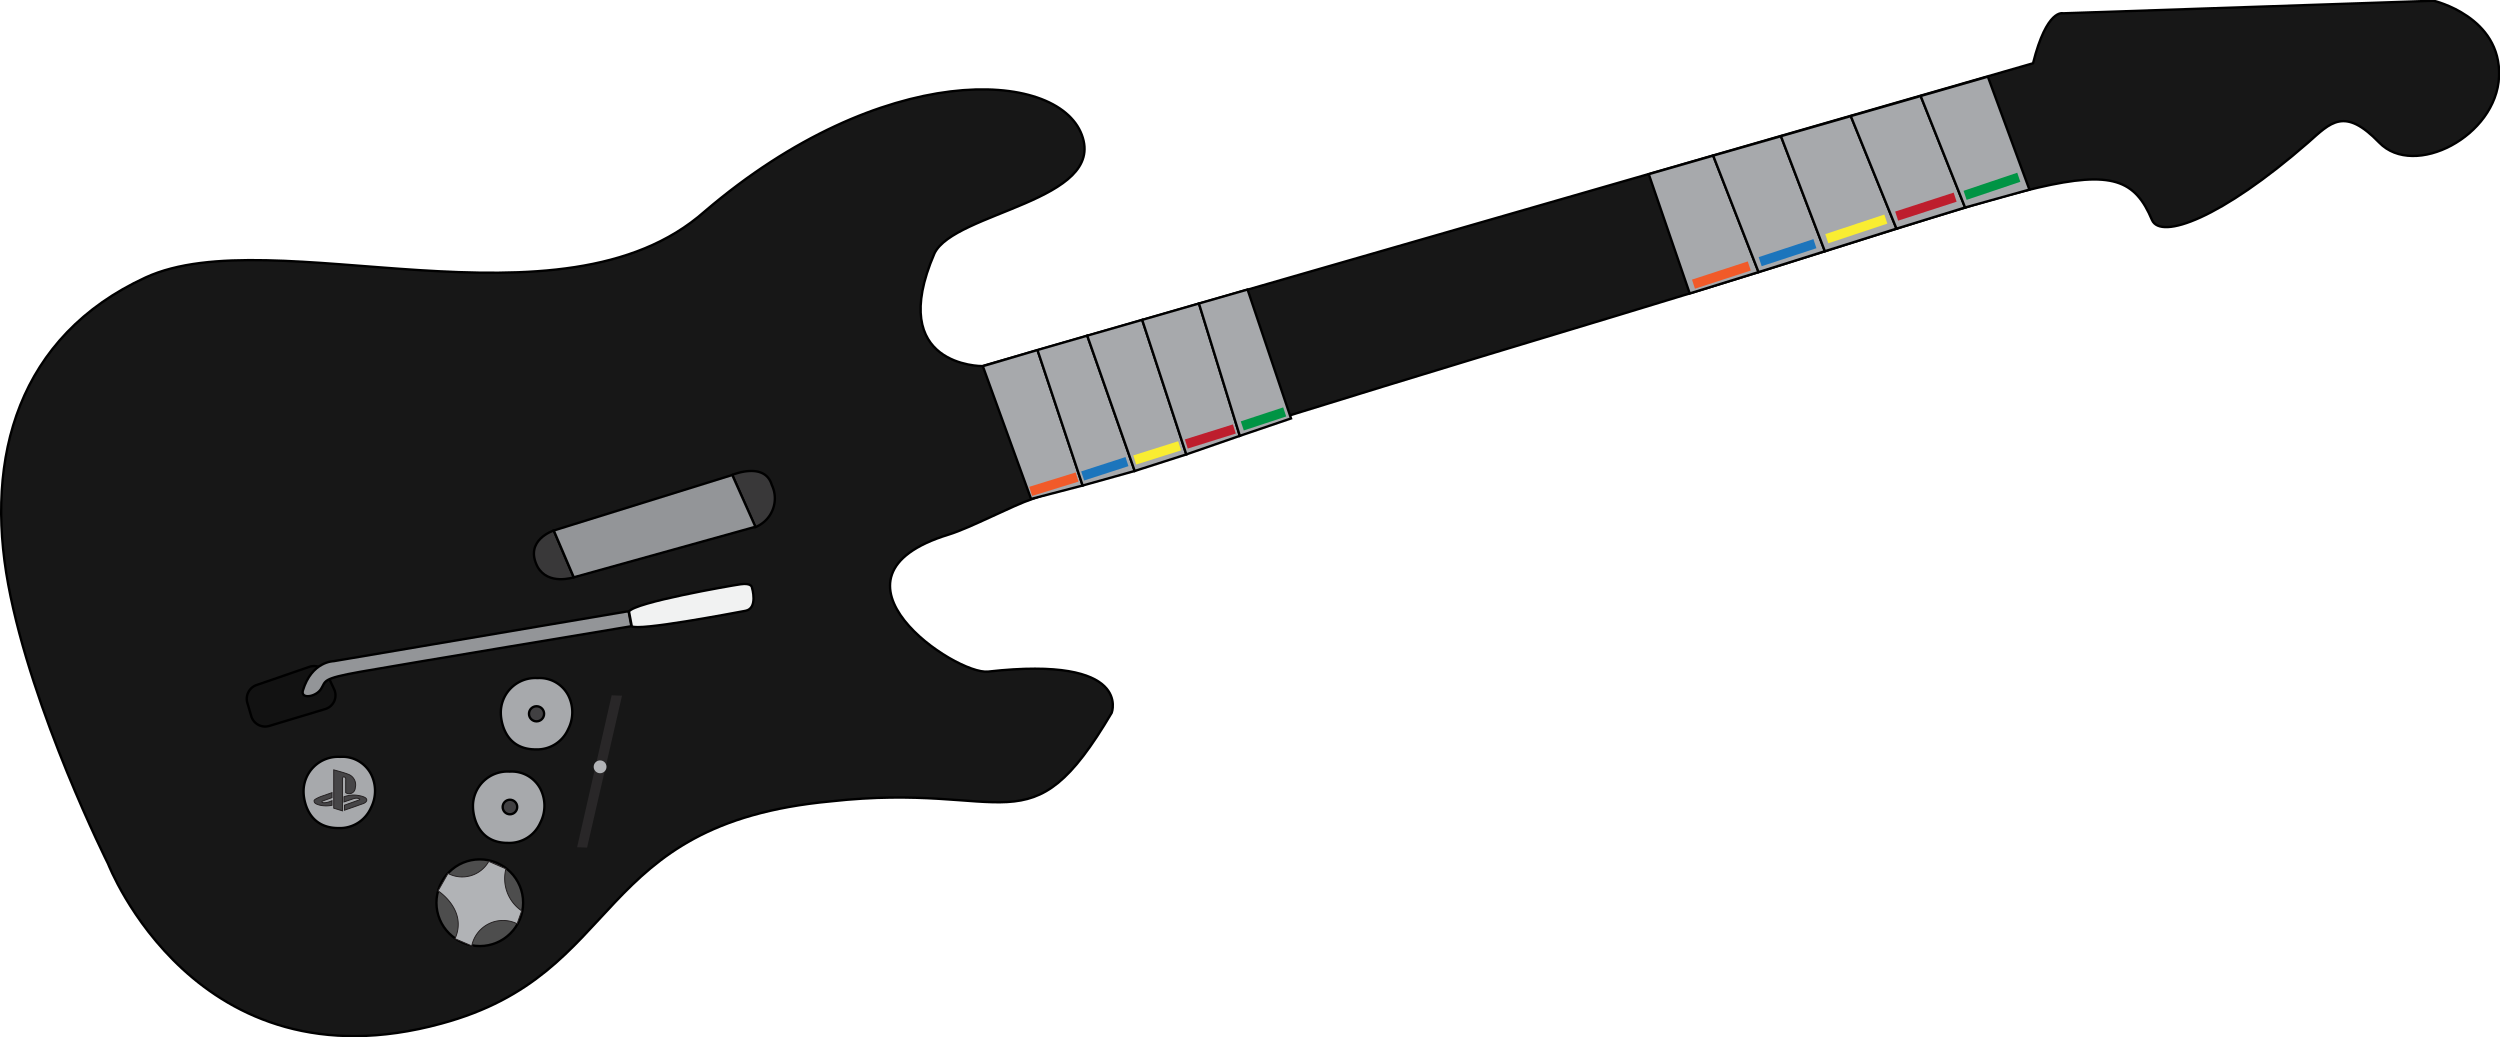 <svg id="PS3RBGuitar" xmlns="http://www.w3.org/2000/svg" viewBox="0 0 261.21 108.38"><defs><style>.cls-1{fill:#171717;}.cls-1,.cls-13,.cls-2,.cls-3,.cls-4,.cls-5,.cls-6,.cls-7{stroke:#000;stroke-width:0.25px;}.cls-1,.cls-10,.cls-11,.cls-12,.cls-13,.cls-16,.cls-17,.cls-2,.cls-3,.cls-4,.cls-5,.cls-6,.cls-7,.cls-8,.cls-9{stroke-miterlimit:10;}.cls-2{fill:#393839;}.cls-3{fill:#939598;}.cls-4{fill:#a7a9ac;}.cls-5{fill:#414042;}.cls-6{fill:#121212;}.cls-7{fill:#f1f2f2;}.cls-10,.cls-11,.cls-12,.cls-8,.cls-9{fill:none;}.cls-8{stroke:#f15a29;}.cls-9{stroke:#1c75bc;}.cls-10{stroke:#f9ed32;}.cls-11{stroke:#be1e2d;}.cls-12{stroke:#009444;}.cls-13{fill:#4d4d4d;}.cls-14{fill:#292728;}.cls-15,.cls-17{fill:#b1b3b6;}.cls-16{fill:#464547;}.cls-16,.cls-17{stroke:#231f20;stroke-width:0.1px;}</style></defs><path class="cls-1" d="M12.65,112.17s9.13,23.74,34.83,16.7C66.78,123.65,63,108,88.17,105.65c18.66-2.08,20.74,5.35,29.35-9.26,0,0,2.22-6-12.91-4.3-3.39.39-18.59-9.88-4.11-14.32,2.28-.7,6.59-3,8.76-3.73,11.63-3.94,21.93-7.36,61-19.13,46.3-13.95,52.43-18.39,55.95-10,.92,2.09,7.18-.13,16.31-8.09,2.35-2.08,3.78-3.78,7.43,0s12.26-.65,12.52-6.91S255.65,22,255.65,22l-38.74,1.31s-1.69-.52-3.13,5.22L104,60.17s-10.13.09-5-11.78c2.09-4.3,18-5.48,15.39-12.39S93.52,28.17,75,44c-15,13.3-45.13.78-58.43,6.91S-.26,69.65,2.22,83,12.65,112.17,12.65,112.17Z" transform="translate(-1.36 -21.92)"/><path class="cls-2" d="M59.22,77.35s-3.13,1-1.7,3.78c1.11,2,3.78,1.11,3.78,1.11Z" transform="translate(-1.36 -21.92)"/><path class="cls-2" d="M77.87,71.54,80.28,77A3.24,3.24,0,0,0,82,72.59C81.26,70.11,77.87,71.54,77.87,71.54Z" transform="translate(-1.36 -21.92)"/><polygon class="cls-3" points="57.86 55.43 76.51 49.63 78.93 55.04 59.95 60.32 57.86 55.43"/><polygon class="cls-4" points="172.27 18.2 176.55 30.66 183.74 28.43 179 16.26 172.27 18.2"/><polygon class="cls-4" points="190.67 26.25 186.08 14.23 179 16.26 183.74 28.43 190.67 26.25"/><polygon class="cls-4" points="198.15 23.89 193.38 12.13 186.08 14.23 190.67 26.25 198.15 23.89"/><polygon class="cls-4" points="205.32 21.68 200.68 10.03 193.38 12.13 198.15 23.89 205.32 21.68"/><polygon class="cls-4" points="212.04 19.81 207.7 8.01 200.68 10.03 205.32 21.68 212.04 19.81"/><polyline class="cls-4" points="108.4 36.57 113.12 50.73 107.73 52.13 102.69 38.26 108.4 36.57"/><polygon class="cls-4" points="113.6 35.07 118.56 49.21 113.12 50.73 108.4 36.57 113.6 35.07"/><polygon class="cls-4" points="119.34 33.42 123.95 47.48 118.56 49.21 113.6 35.07 119.34 33.42"/><polygon class="cls-4" points="125.27 31.71 129.54 45.54 123.95 47.48 119.34 33.42 125.27 31.71"/><polygon class="cls-4" points="130.35 30.25 134.89 43.72 129.54 45.54 125.27 31.71 130.35 30.25"/><path class="cls-4" d="M50.78,106.27s0,3.72,3.64,3.72a3.55,3.55,0,0,0,3.39-2.1,3.88,3.88,0,0,0,0-3.57,3.38,3.38,0,0,0-3.19-1.78A3.61,3.61,0,0,0,50.78,106.27Z" transform="translate(-1.36 -21.92)"/><path class="cls-4" d="M53.69,96.49s0,3.73,3.64,3.73a3.55,3.55,0,0,0,3.39-2.1,3.88,3.88,0,0,0,0-3.57,3.38,3.38,0,0,0-3.19-1.78A3.61,3.61,0,0,0,53.69,96.49Z" transform="translate(-1.36 -21.92)"/><circle class="cls-5" cx="53.28" cy="84.32" r="0.76"/><circle class="cls-5" cx="56.06" cy="74.58" r="0.79"/><path class="cls-6" d="M27.2,95.35l.42,1.42a1.51,1.51,0,0,0,1.87,1L35.36,96A1.5,1.5,0,0,0,36.3,94l-.76-1.62a1.51,1.51,0,0,0-1.87-.78L28.15,93.5A1.53,1.53,0,0,0,27.2,95.35Z" transform="translate(-1.36 -21.92)"/><path class="cls-3" d="M66.79,85.82,36.24,91S33.92,91,33,94.09c-.22.9,1.36.66,1.9-.18s0-1.07,4.1-1.8,28.33-4.76,28.33-4.76l-.29-1.54Z" transform="translate(-1.36 -21.92)"/><path class="cls-7" d="M67.08,85.81l.29,1.54c.62.53,10.54-1.36,11.88-1.61s.68-2.42.68-2.42,0-.53-1.22-.35S67.7,84.86,67.08,85.81Z" transform="translate(-1.36 -21.92)"/><line class="cls-8" x1="107.69" y1="51.34" x2="112.54" y2="49.84"/><line class="cls-9" x1="113.12" y1="49.73" x2="117.75" y2="48.23"/><line class="cls-10" x1="118.56" y1="48.06" x2="123.25" y2="46.58"/><line class="cls-11" x1="123.95" y1="46.39" x2="128.97" y2="44.82"/><line class="cls-12" x1="129.8" y1="44.5" x2="134.23" y2="43.04"/><line class="cls-8" x1="176.94" y1="29.69" x2="182.77" y2="27.79"/><line class="cls-9" x1="183.91" y1="27.34" x2="189.63" y2="25.46"/><line class="cls-10" x1="190.87" y1="24.94" x2="197.04" y2="22.89"/><line class="cls-11" x1="198.17" y1="22.58" x2="204.28" y2="20.6"/><line class="cls-12" x1="205.32" y1="20.41" x2="210.93" y2="18.52"/><circle class="cls-13" cx="50.13" cy="94.32" r="4.53"/><polygon class="cls-14" points="63.91 72.65 60.3 88.52 61.34 88.56 64.99 72.69 63.91 72.65"/><circle class="cls-15" cx="62.7" cy="80.12" r="0.67"/><path class="cls-4" d="M33.08,104.72s0,3.72,3.65,3.72a3.55,3.55,0,0,0,3.38-2.1,3.88,3.88,0,0,0,0-3.57A3.38,3.38,0,0,0,36.89,101,3.61,3.61,0,0,0,33.08,104.72Z" transform="translate(-1.36 -21.92)"/><path class="cls-16" d="M37.48,103.42v1.32a.64.64,0,0,0,1-.51,1.18,1.18,0,0,0-.79-1.43c-.33-.14-1.46-.44-1.46-.44v4l.91.28v-3.31s0-.31.2-.23S37.48,103.42,37.48,103.42Z" transform="translate(-1.36 -21.92)"/><path class="cls-16" d="M39.64,105.38c-.17-.29-1.1-.4-1.34-.39a3.13,3.13,0,0,0-1,.18v.54l1-.34a.94.94,0,0,1,.6,0c.12.06,0,.14-.18.19l-1.37.49v.52l2-.7S39.82,105.67,39.64,105.38Z" transform="translate(-1.36 -21.92)"/><path class="cls-16" d="M34.18,105.56c0,.17,0,.34.65.5a3.19,3.19,0,0,0,1.22,0v-.48l-.27.11c-.27.1-.65.15-.76.06s.1-.16.1-.16l.93-.33v-.52l-1.12.39S34.24,105.39,34.18,105.56Z" transform="translate(-1.36 -21.92)"/><path class="cls-17" d="M47.13,115s3.12,2,1.77,5l1.75.75a3.33,3.33,0,0,1,4.74-2.31l.48-1.35a4.09,4.09,0,0,1-1.65-4.39l-1.79-.78a3.19,3.19,0,0,1-4.26,1.26Z" transform="translate(-1.36 -21.92)"/></svg>